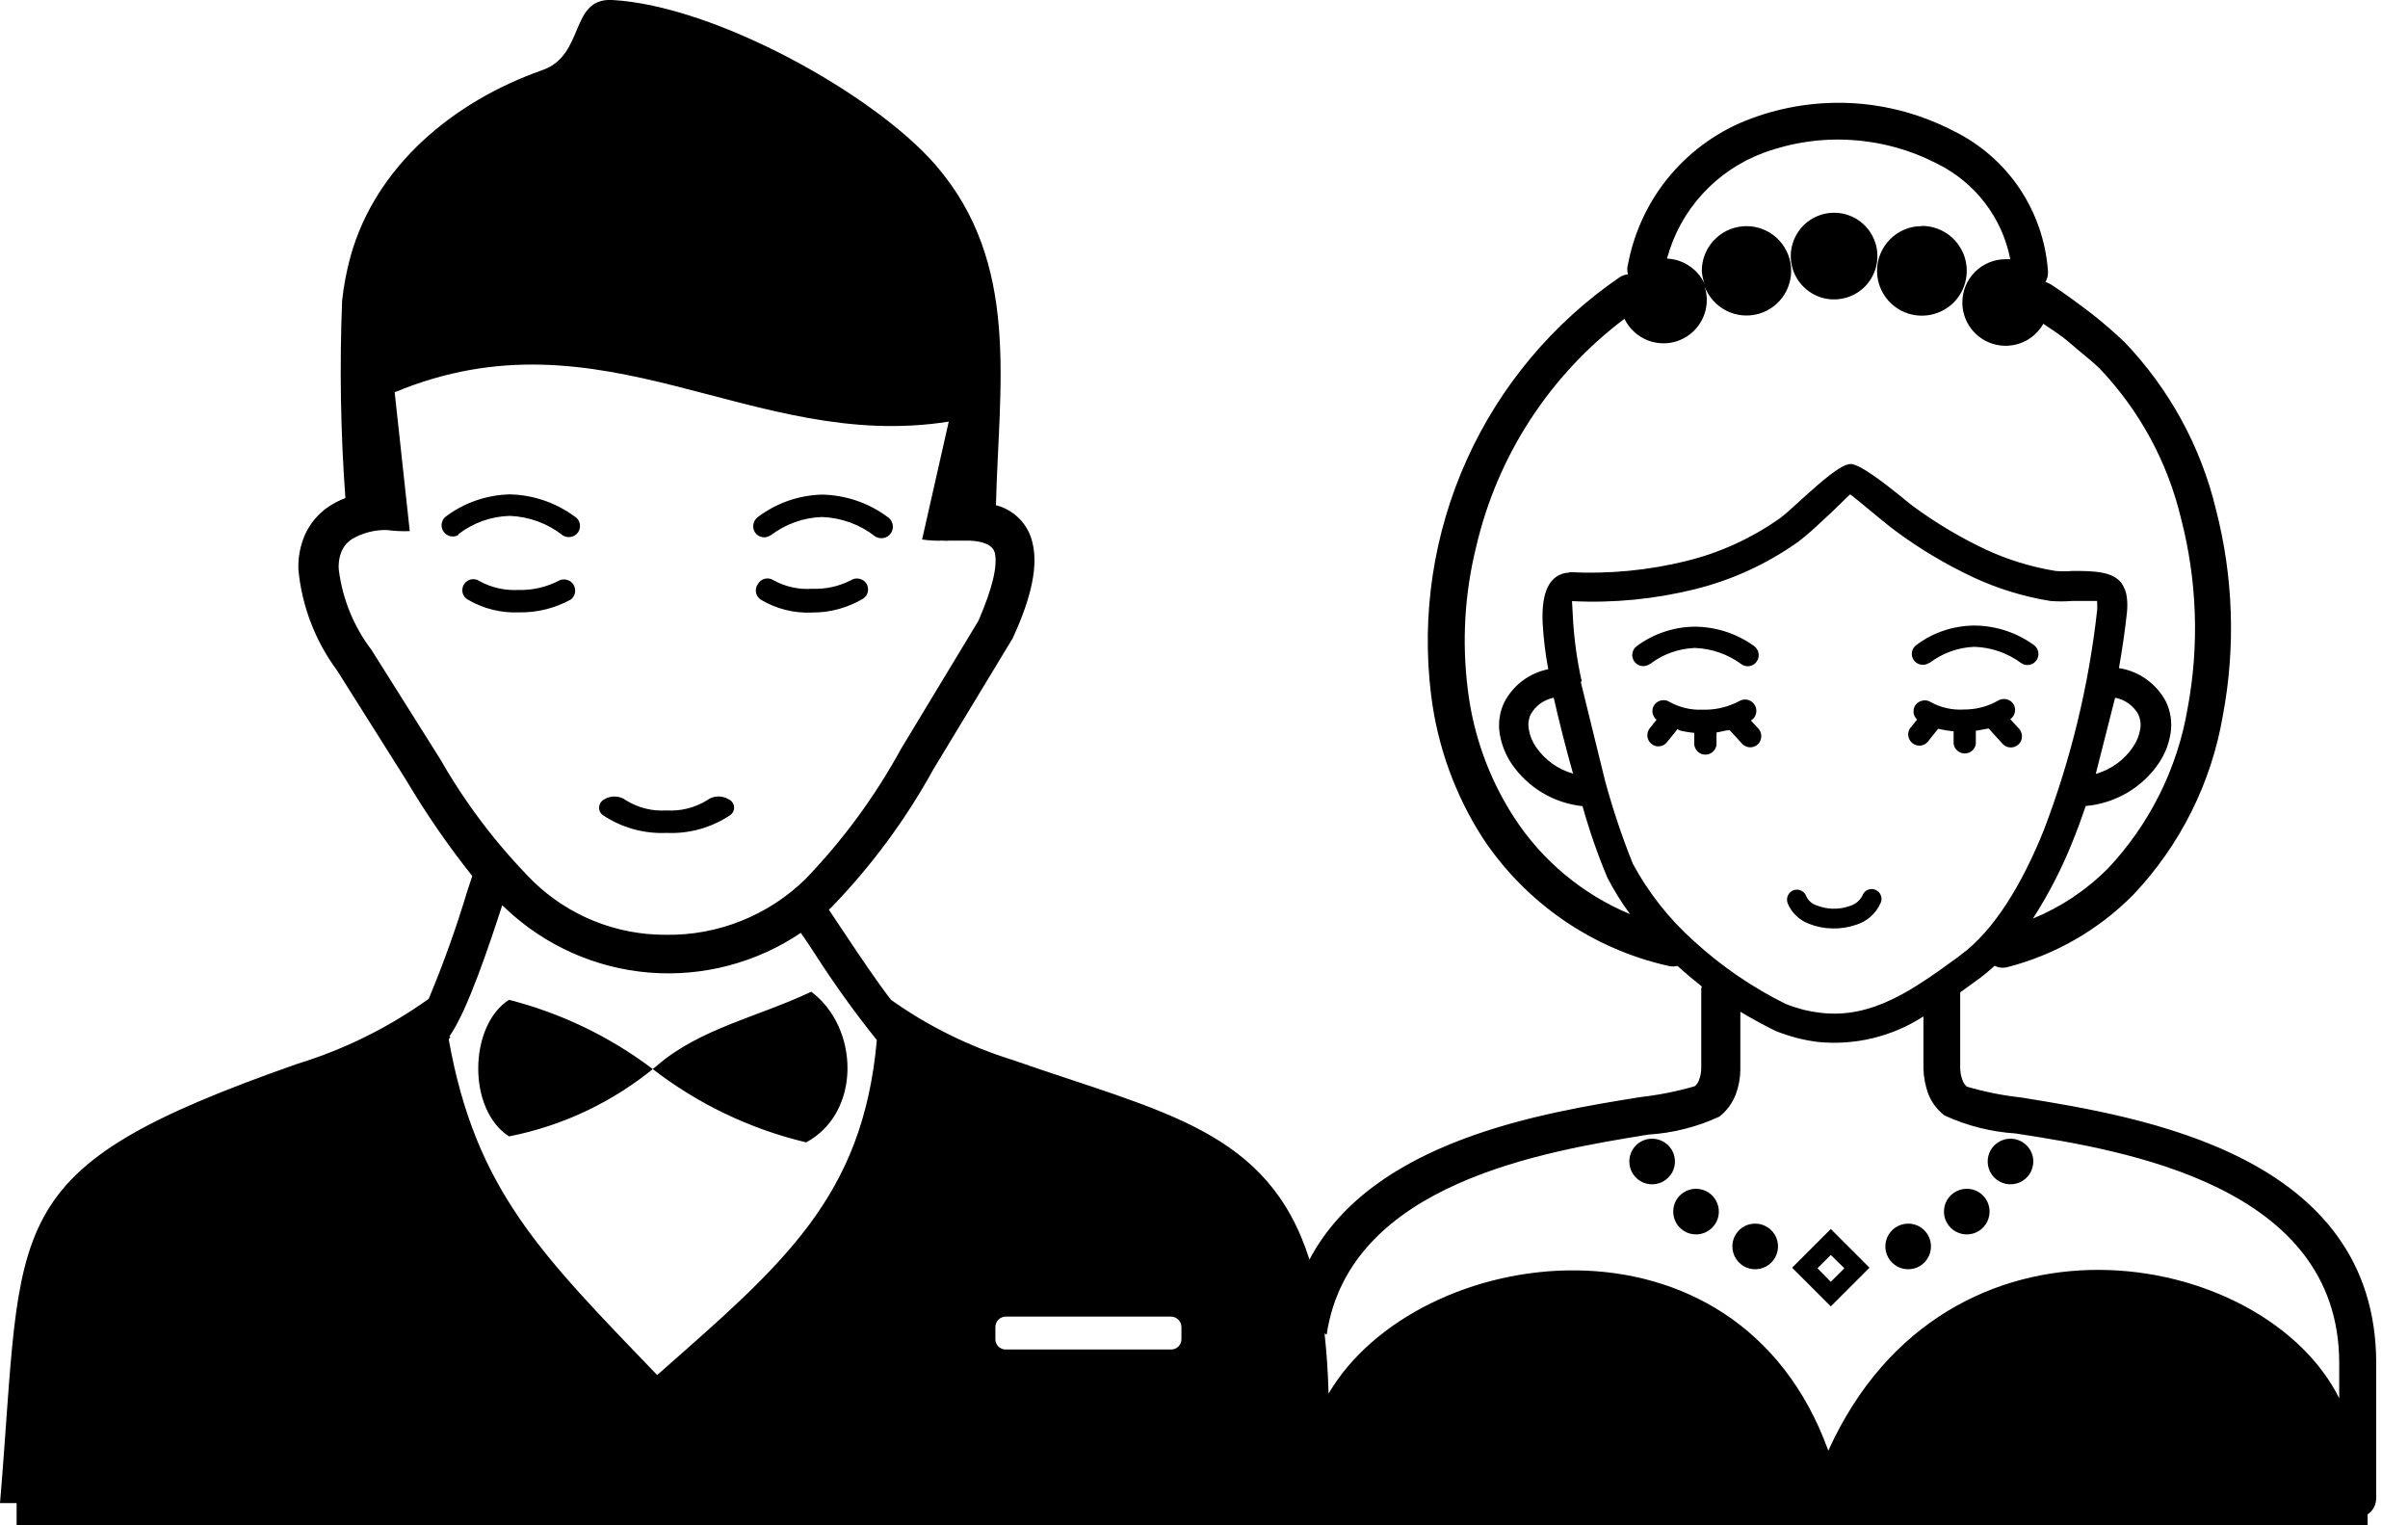<svg width="30" height="19" viewBox="0 0 30 19" fill="none" xmlns="http://www.w3.org/2000/svg">
<g id="Wedding Personas" clip-path="url(#clip0_189_218)">
<path id="Vector" fill-rule="evenodd" clip-rule="evenodd" d="M19.554 7.127C20.045 7.152 20.537 7.105 21.014 6.987C21.433 6.883 21.828 6.702 22.18 6.452C22.231 6.416 22.339 6.317 22.455 6.211C22.677 6.009 22.937 5.78 23.055 5.78C23.173 5.78 23.479 6.021 23.684 6.185C23.749 6.238 23.804 6.284 23.84 6.31C24.122 6.517 24.423 6.696 24.739 6.845C25.015 6.973 25.308 7.063 25.609 7.112C25.679 7.118 25.75 7.118 25.821 7.112C26.062 7.112 26.322 7.112 26.433 7.267C26.469 7.32 26.492 7.383 26.498 7.447C26.505 7.509 26.505 7.571 26.498 7.633C26.476 7.843 26.442 8.074 26.399 8.322C26.523 8.341 26.64 8.389 26.742 8.462C26.843 8.535 26.927 8.63 26.985 8.741C27.043 8.863 27.063 9 27.042 9.134C27.021 9.267 26.971 9.395 26.895 9.507C26.793 9.658 26.657 9.784 26.5 9.876C26.342 9.968 26.166 10.024 25.985 10.04C25.934 10.189 25.881 10.336 25.823 10.478C25.689 10.815 25.523 11.138 25.327 11.442C25.677 11.299 25.995 11.086 26.262 10.818C26.781 10.266 27.127 9.573 27.254 8.825C27.401 8.04 27.373 7.231 27.172 6.457C27.005 5.756 26.655 5.112 26.158 4.59C26.064 4.498 25.917 4.385 25.79 4.274C25.662 4.163 25.549 4.098 25.457 4.033C25.398 4.137 25.307 4.219 25.197 4.265C25.087 4.311 24.964 4.32 24.849 4.289C24.734 4.259 24.632 4.191 24.559 4.096C24.486 4.001 24.447 3.885 24.448 3.766C24.448 3.623 24.505 3.487 24.606 3.386C24.708 3.285 24.845 3.229 24.987 3.229H25.045C24.995 2.973 24.887 2.733 24.728 2.526C24.57 2.32 24.366 2.153 24.132 2.038C23.801 1.867 23.438 1.767 23.067 1.744C22.695 1.72 22.323 1.775 21.973 1.903C21.681 2.011 21.42 2.186 21.21 2.416C21 2.645 20.849 2.921 20.768 3.221C20.874 3.226 20.976 3.261 21.061 3.323C21.147 3.384 21.213 3.47 21.25 3.568C21.222 3.507 21.206 3.441 21.202 3.373C21.202 3.234 21.254 3.1 21.348 2.998C21.442 2.895 21.57 2.832 21.709 2.819C21.847 2.807 21.985 2.846 22.095 2.93C22.206 3.014 22.281 3.137 22.306 3.273C22.331 3.41 22.304 3.551 22.23 3.669C22.157 3.786 22.042 3.872 21.908 3.91C21.774 3.947 21.631 3.933 21.507 3.87C21.384 3.807 21.288 3.701 21.238 3.571C21.28 3.701 21.271 3.842 21.213 3.966C21.155 4.09 21.052 4.187 20.925 4.238C20.798 4.289 20.657 4.289 20.529 4.24C20.402 4.19 20.298 4.094 20.238 3.971C19.311 4.669 18.658 5.671 18.393 6.802C18.247 7.387 18.211 7.995 18.287 8.594C18.356 9.16 18.553 9.703 18.863 10.182C19.212 10.72 19.716 11.14 20.308 11.387C20.201 11.242 20.106 11.089 20.024 10.929C19.903 10.64 19.8 10.344 19.716 10.042C19.538 10.023 19.368 9.966 19.215 9.875C19.062 9.783 18.931 9.659 18.831 9.512C18.756 9.4 18.706 9.272 18.684 9.139C18.663 9.005 18.683 8.868 18.742 8.746C18.797 8.641 18.874 8.55 18.969 8.479C19.064 8.408 19.173 8.359 19.289 8.336C19.253 8.146 19.23 7.954 19.219 7.761C19.205 7.44 19.27 7.214 19.46 7.149C19.486 7.139 19.514 7.134 19.542 7.134L19.554 7.127ZM29.497 18.853V19H0.207V18.723H0C0.301 15.179 -0.077 14.577 3.706 13.251C4.291 13.072 4.843 12.798 5.341 12.442C5.525 12.002 5.686 11.552 5.823 11.095L5.884 10.912C5.582 10.533 5.307 10.134 5.06 9.717L4.199 8.351C3.928 7.985 3.762 7.553 3.718 7.1C3.711 6.947 3.74 6.795 3.802 6.655C3.866 6.515 3.968 6.396 4.096 6.31C4.16 6.267 4.23 6.231 4.303 6.204C4.243 5.386 4.23 4.566 4.262 3.747C4.282 3.559 4.318 3.372 4.368 3.19C4.684 2.065 5.65 1.263 6.753 0.875C7.295 0.689 7.091 -0.029 7.63 0C8.915 0.072 10.893 1.176 11.654 2.053C12.719 3.282 12.444 4.795 12.408 6.293C12.52 6.322 12.621 6.38 12.702 6.463C12.782 6.545 12.838 6.648 12.863 6.761C12.931 7.033 12.863 7.414 12.623 7.936C12.62 7.947 12.615 7.957 12.608 7.965L11.63 9.58C11.285 10.207 10.858 10.786 10.36 11.3L10.326 11.331L10.529 11.635C10.707 11.902 10.912 12.208 11.1 12.454C11.562 12.782 12.074 13.035 12.615 13.203C14.492 13.859 15.8 14.073 16.314 15.69C17.099 14.201 19.236 13.859 20.436 13.666C20.665 13.64 20.892 13.595 21.113 13.531C21.139 13.51 21.158 13.483 21.168 13.451C21.186 13.403 21.195 13.353 21.195 13.302V12.312C21.197 12.304 21.199 12.296 21.202 12.288C21.099 12.206 20.997 12.121 20.899 12.032C20.862 12.041 20.824 12.041 20.788 12.032C19.842 11.821 19.014 11.252 18.477 10.445C18.128 9.905 17.907 9.292 17.829 8.654C17.706 7.656 17.86 6.643 18.274 5.726C18.688 4.809 19.346 4.024 20.176 3.455C20.207 3.434 20.244 3.421 20.282 3.417C20.27 3.376 20.27 3.334 20.282 3.294C20.359 2.883 20.541 2.499 20.811 2.18C21.081 1.862 21.429 1.618 21.821 1.475C22.228 1.324 22.661 1.26 23.094 1.286C23.527 1.313 23.949 1.43 24.334 1.629C24.668 1.792 24.954 2.04 25.161 2.348C25.368 2.657 25.49 3.014 25.515 3.385C25.516 3.43 25.506 3.474 25.483 3.513C25.508 3.52 25.532 3.53 25.553 3.544C25.691 3.633 25.881 3.771 26.062 3.91C26.203 4.021 26.339 4.138 26.469 4.262C27.025 4.843 27.418 5.56 27.606 6.341C27.824 7.182 27.854 8.061 27.693 8.915C27.55 9.752 27.162 10.529 26.577 11.146C26.146 11.582 25.604 11.894 25.009 12.047C24.956 12.061 24.899 12.055 24.85 12.03C24.784 12.091 24.715 12.148 24.643 12.201L24.602 12.23L24.421 12.362C24.422 12.378 24.422 12.393 24.421 12.408V13.307C24.422 13.358 24.432 13.409 24.45 13.456C24.461 13.487 24.48 13.515 24.505 13.536C24.727 13.601 24.953 13.646 25.182 13.671C26.671 13.912 29.604 14.379 29.604 16.983V18.67C29.602 18.709 29.592 18.747 29.573 18.781C29.554 18.815 29.527 18.844 29.495 18.865L29.497 18.853ZM6.341 14.155C5.821 13.82 5.84 12.777 6.341 12.454C6.983 12.618 7.587 12.907 8.117 13.305C8.686 13.748 9.343 14.063 10.044 14.23C10.734 13.856 10.705 12.801 10.107 12.353C9.464 12.661 8.717 12.81 8.18 13.278C7.651 13.72 7.02 14.022 6.344 14.155H6.341ZM4.819 6.602C4.666 6.599 4.516 6.638 4.385 6.715C4.331 6.749 4.287 6.799 4.26 6.857C4.227 6.933 4.214 7.016 4.221 7.098C4.267 7.461 4.407 7.805 4.628 8.095L5.488 9.462C5.805 10.016 6.193 10.526 6.643 10.979C7.084 11.407 7.676 11.646 8.291 11.644C8.613 11.65 8.933 11.591 9.232 11.472C9.532 11.353 9.804 11.176 10.035 10.95C10.502 10.465 10.902 9.92 11.225 9.329L12.189 7.734C12.367 7.324 12.43 7.047 12.394 6.886C12.367 6.79 12.261 6.744 12.08 6.734H11.962H11.827C11.803 6.738 11.777 6.738 11.753 6.734C11.664 6.738 11.575 6.733 11.488 6.72L11.82 5.252C9.358 5.64 7.517 3.807 4.917 4.886L5.105 6.616C5.01 6.619 4.914 6.615 4.819 6.602ZM5.611 12.919L5.59 12.945C5.927 14.832 6.749 15.63 8.187 17.128C9.755 15.748 10.75 14.916 10.924 12.955C10.65 12.614 10.394 12.258 10.158 11.89C10.095 11.794 10.035 11.702 9.977 11.62C9.422 11.994 8.757 12.169 8.09 12.115C7.424 12.061 6.795 11.782 6.308 11.324L6.257 11.276C6.1 11.758 5.823 12.596 5.599 12.909L5.611 12.919ZM16.502 16.61C16.528 16.851 16.545 17.092 16.552 17.359C17.653 15.482 21.633 14.907 22.778 18.07C24.252 14.82 28.204 15.533 29.143 17.417V16.979C29.143 14.767 26.469 14.328 25.113 14.119C24.806 14.099 24.505 14.023 24.226 13.895C24.133 13.824 24.062 13.729 24.021 13.62C23.986 13.521 23.966 13.417 23.963 13.312V12.661C23.573 12.913 23.11 13.025 22.648 12.979C22.562 12.968 22.477 12.952 22.392 12.931C22.302 12.907 22.213 12.878 22.125 12.844C21.978 12.772 21.829 12.69 21.682 12.603V13.326C21.681 13.432 21.661 13.536 21.624 13.634C21.582 13.743 21.512 13.838 21.421 13.909C21.142 14.038 20.842 14.114 20.535 14.133C19.255 14.341 16.81 14.733 16.528 16.625L16.502 16.61ZM5.71 6.664C5.68 6.682 5.645 6.687 5.611 6.68C5.577 6.672 5.547 6.652 5.527 6.624C5.507 6.596 5.498 6.561 5.502 6.527C5.506 6.492 5.523 6.461 5.549 6.438C5.78 6.263 6.059 6.166 6.349 6.158C6.643 6.164 6.929 6.262 7.165 6.438C7.181 6.448 7.194 6.461 7.204 6.476C7.214 6.492 7.221 6.509 7.224 6.527C7.227 6.545 7.227 6.563 7.223 6.581C7.219 6.599 7.212 6.616 7.202 6.631C7.181 6.661 7.149 6.681 7.113 6.688C7.076 6.695 7.039 6.687 7.009 6.667C6.82 6.519 6.59 6.435 6.351 6.426C6.119 6.432 5.894 6.512 5.71 6.655V6.664ZM7.51 10.153C7.494 10.141 7.481 10.125 7.473 10.107C7.465 10.088 7.462 10.068 7.465 10.048C7.467 10.028 7.474 10.009 7.486 9.993C7.498 9.977 7.513 9.964 7.532 9.955C7.573 9.93 7.622 9.919 7.67 9.922C7.719 9.925 7.765 9.942 7.804 9.972C7.954 10.064 8.129 10.107 8.305 10.095C8.481 10.106 8.656 10.062 8.806 9.97C8.845 9.94 8.892 9.923 8.942 9.921C8.991 9.919 9.039 9.932 9.081 9.958C9.099 9.966 9.114 9.979 9.125 9.996C9.137 10.012 9.144 10.031 9.145 10.051C9.147 10.07 9.144 10.09 9.135 10.108C9.127 10.126 9.114 10.142 9.098 10.153C8.864 10.31 8.586 10.388 8.305 10.375C8.023 10.388 7.744 10.31 7.51 10.153ZM9.478 7.469C9.463 7.459 9.45 7.447 9.44 7.432C9.429 7.417 9.422 7.4 9.419 7.382C9.415 7.364 9.415 7.346 9.419 7.328C9.422 7.31 9.429 7.294 9.44 7.279C9.449 7.262 9.461 7.247 9.476 7.235C9.491 7.223 9.509 7.214 9.527 7.209C9.546 7.205 9.565 7.204 9.584 7.207C9.603 7.21 9.621 7.217 9.637 7.228C9.784 7.309 9.952 7.346 10.119 7.334C10.286 7.341 10.452 7.304 10.601 7.228C10.632 7.208 10.67 7.201 10.706 7.209C10.742 7.217 10.774 7.238 10.794 7.269C10.804 7.284 10.81 7.301 10.813 7.319C10.816 7.337 10.816 7.356 10.812 7.373C10.808 7.391 10.8 7.408 10.79 7.423C10.779 7.437 10.766 7.45 10.75 7.459C10.559 7.572 10.341 7.631 10.119 7.63C9.894 7.641 9.671 7.585 9.478 7.469ZM5.828 7.469C5.812 7.46 5.798 7.448 5.787 7.433C5.775 7.418 5.767 7.401 5.763 7.383C5.759 7.365 5.758 7.346 5.762 7.327C5.765 7.309 5.772 7.292 5.782 7.276C5.792 7.261 5.805 7.248 5.82 7.238C5.835 7.227 5.852 7.22 5.869 7.217C5.887 7.213 5.905 7.213 5.923 7.217C5.941 7.22 5.958 7.227 5.973 7.238C6.12 7.319 6.287 7.357 6.455 7.349C6.635 7.354 6.813 7.313 6.973 7.228C7.004 7.215 7.039 7.214 7.071 7.225C7.104 7.236 7.131 7.258 7.148 7.288C7.164 7.318 7.17 7.352 7.163 7.386C7.156 7.419 7.137 7.449 7.11 7.469C6.912 7.577 6.69 7.632 6.464 7.628C6.241 7.637 6.021 7.582 5.828 7.469ZM9.601 6.667C9.587 6.677 9.57 6.685 9.552 6.689C9.535 6.694 9.516 6.694 9.498 6.691C9.48 6.688 9.463 6.682 9.448 6.672C9.432 6.663 9.419 6.65 9.408 6.635C9.388 6.605 9.379 6.567 9.386 6.531C9.392 6.495 9.412 6.462 9.442 6.44C9.673 6.266 9.953 6.168 10.242 6.161C10.537 6.167 10.822 6.264 11.059 6.44C11.091 6.461 11.113 6.494 11.121 6.531C11.129 6.568 11.122 6.607 11.101 6.639C11.08 6.671 11.048 6.693 11.01 6.701C10.973 6.709 10.934 6.702 10.902 6.681C10.713 6.533 10.482 6.449 10.242 6.44C10.01 6.447 9.786 6.528 9.601 6.669V6.667ZM12.528 16.4H14.591C14.625 16.401 14.658 16.415 14.681 16.439C14.705 16.464 14.719 16.497 14.719 16.531V16.682C14.719 16.699 14.715 16.716 14.709 16.731C14.703 16.747 14.693 16.761 14.681 16.773C14.669 16.785 14.655 16.794 14.64 16.8C14.624 16.807 14.608 16.81 14.591 16.81H12.528C12.512 16.81 12.495 16.807 12.48 16.8C12.464 16.794 12.45 16.785 12.438 16.773C12.426 16.761 12.417 16.747 12.411 16.731C12.404 16.716 12.401 16.699 12.401 16.682V16.531C12.401 16.497 12.414 16.464 12.438 16.439C12.462 16.415 12.494 16.401 12.528 16.4ZM20.554 8.271C20.524 8.293 20.487 8.301 20.451 8.296C20.415 8.29 20.383 8.27 20.361 8.24C20.34 8.21 20.331 8.173 20.337 8.137C20.343 8.101 20.363 8.069 20.393 8.047C20.602 7.893 20.855 7.808 21.115 7.806C21.38 7.808 21.638 7.892 21.853 8.047C21.882 8.069 21.903 8.101 21.909 8.137C21.915 8.173 21.907 8.21 21.886 8.24C21.876 8.255 21.863 8.268 21.848 8.277C21.833 8.287 21.816 8.294 21.798 8.297C21.781 8.3 21.762 8.3 21.745 8.296C21.727 8.292 21.711 8.284 21.696 8.274C21.527 8.149 21.325 8.079 21.115 8.071C20.912 8.079 20.715 8.149 20.554 8.274V8.271ZM22.809 15.309L23.291 15.791L22.809 16.273L22.327 15.791L22.809 15.309ZM22.809 15.632L22.978 15.798L22.809 15.967L22.643 15.798L22.809 15.632ZM23.773 15.242C23.717 15.242 23.662 15.258 23.615 15.29C23.568 15.321 23.532 15.365 23.51 15.417C23.489 15.469 23.483 15.526 23.494 15.581C23.505 15.636 23.532 15.687 23.572 15.727C23.612 15.767 23.662 15.794 23.717 15.805C23.773 15.816 23.83 15.81 23.882 15.789C23.934 15.767 23.978 15.731 24.009 15.684C24.041 15.637 24.057 15.582 24.057 15.526C24.057 15.45 24.027 15.378 23.974 15.325C23.921 15.271 23.848 15.242 23.773 15.242ZM21.867 15.242C21.923 15.242 21.978 15.258 22.025 15.29C22.072 15.321 22.108 15.365 22.13 15.417C22.151 15.469 22.157 15.526 22.146 15.581C22.135 15.636 22.108 15.687 22.068 15.727C22.028 15.767 21.978 15.794 21.923 15.805C21.867 15.816 21.81 15.81 21.758 15.789C21.706 15.767 21.662 15.731 21.631 15.684C21.599 15.637 21.583 15.582 21.583 15.526C21.583 15.489 21.59 15.452 21.604 15.417C21.619 15.383 21.64 15.351 21.666 15.325C21.692 15.298 21.724 15.277 21.758 15.263C21.793 15.249 21.83 15.242 21.867 15.242ZM24.503 14.808C24.447 14.808 24.392 14.825 24.345 14.856C24.298 14.887 24.262 14.931 24.24 14.983C24.219 15.035 24.213 15.092 24.224 15.148C24.235 15.203 24.262 15.253 24.302 15.293C24.342 15.333 24.392 15.36 24.448 15.371C24.503 15.382 24.56 15.376 24.612 15.355C24.664 15.333 24.708 15.297 24.739 15.25C24.77 15.203 24.787 15.148 24.787 15.092C24.787 15.017 24.757 14.944 24.704 14.891C24.651 14.838 24.578 14.808 24.503 14.808ZM21.13 14.808C21.186 14.808 21.241 14.825 21.288 14.856C21.335 14.887 21.371 14.931 21.392 14.983C21.414 15.035 21.42 15.092 21.409 15.148C21.398 15.203 21.371 15.253 21.331 15.293C21.291 15.333 21.241 15.36 21.185 15.371C21.13 15.382 21.073 15.376 21.021 15.355C20.969 15.333 20.925 15.297 20.893 15.25C20.862 15.203 20.846 15.148 20.846 15.092C20.846 15.017 20.875 14.944 20.929 14.891C20.982 14.838 21.054 14.808 21.13 14.808ZM25.047 14.184C24.991 14.184 24.936 14.2 24.89 14.232C24.843 14.263 24.806 14.307 24.785 14.359C24.763 14.411 24.758 14.469 24.769 14.524C24.78 14.579 24.807 14.629 24.846 14.669C24.886 14.709 24.937 14.736 24.992 14.747C25.047 14.758 25.104 14.752 25.156 14.731C25.208 14.709 25.253 14.673 25.284 14.626C25.315 14.579 25.332 14.524 25.332 14.468C25.332 14.393 25.302 14.32 25.248 14.267C25.195 14.214 25.123 14.184 25.047 14.184ZM20.583 14.184C20.639 14.184 20.694 14.2 20.741 14.232C20.788 14.263 20.824 14.307 20.846 14.359C20.867 14.411 20.873 14.469 20.862 14.524C20.851 14.579 20.824 14.629 20.784 14.669C20.744 14.709 20.694 14.736 20.638 14.747C20.583 14.758 20.526 14.752 20.474 14.731C20.422 14.709 20.378 14.673 20.346 14.626C20.315 14.579 20.299 14.524 20.299 14.468C20.299 14.393 20.329 14.32 20.382 14.267C20.435 14.214 20.508 14.184 20.583 14.184ZM22.27 11.247C22.259 11.216 22.262 11.181 22.276 11.152C22.29 11.122 22.316 11.099 22.347 11.088C22.377 11.078 22.411 11.08 22.44 11.094C22.469 11.108 22.492 11.132 22.503 11.163C22.515 11.19 22.533 11.215 22.556 11.235C22.578 11.255 22.605 11.269 22.633 11.278C22.696 11.303 22.763 11.317 22.831 11.319C22.901 11.321 22.971 11.311 23.038 11.288C23.073 11.278 23.105 11.262 23.134 11.24C23.162 11.217 23.185 11.19 23.202 11.158C23.207 11.142 23.216 11.127 23.227 11.115C23.238 11.102 23.252 11.092 23.267 11.085C23.283 11.078 23.299 11.075 23.316 11.074C23.333 11.074 23.35 11.077 23.365 11.084C23.381 11.09 23.395 11.1 23.407 11.112C23.418 11.124 23.427 11.138 23.433 11.154C23.439 11.17 23.442 11.187 23.441 11.203C23.44 11.22 23.436 11.237 23.428 11.252C23.399 11.316 23.356 11.373 23.303 11.42C23.25 11.466 23.188 11.501 23.12 11.521C23.025 11.553 22.926 11.568 22.826 11.565C22.727 11.563 22.629 11.544 22.537 11.507C22.477 11.485 22.422 11.45 22.376 11.405C22.33 11.361 22.293 11.306 22.27 11.247ZM24.146 9.078L24.011 9.247C23.987 9.271 23.955 9.286 23.92 9.288C23.886 9.289 23.852 9.279 23.826 9.257C23.799 9.236 23.781 9.205 23.775 9.171C23.769 9.137 23.776 9.103 23.795 9.074L23.884 8.963C23.86 8.94 23.844 8.91 23.84 8.878C23.837 8.845 23.844 8.812 23.862 8.785C23.883 8.755 23.915 8.734 23.951 8.727C23.987 8.719 24.024 8.726 24.055 8.746C24.181 8.815 24.323 8.847 24.467 8.838C24.616 8.839 24.764 8.801 24.893 8.727C24.924 8.708 24.962 8.702 24.997 8.71C25.033 8.718 25.064 8.739 25.084 8.77C25.103 8.8 25.11 8.837 25.102 8.872C25.095 8.907 25.075 8.938 25.045 8.958L25.144 9.066C25.159 9.079 25.17 9.095 25.178 9.113C25.186 9.131 25.191 9.15 25.191 9.17C25.191 9.189 25.187 9.209 25.18 9.227C25.172 9.245 25.16 9.261 25.146 9.274C25.131 9.287 25.114 9.297 25.096 9.304C25.077 9.31 25.058 9.312 25.038 9.31C25.018 9.308 25 9.302 24.983 9.293C24.965 9.283 24.951 9.27 24.939 9.254L24.775 9.074L24.616 9.103V9.264C24.612 9.298 24.595 9.328 24.57 9.351C24.544 9.373 24.512 9.385 24.478 9.385C24.444 9.385 24.411 9.373 24.386 9.351C24.36 9.328 24.343 9.298 24.339 9.264V9.11C24.274 9.103 24.21 9.093 24.146 9.078ZM20.903 9.078L20.768 9.245C20.757 9.259 20.744 9.271 20.728 9.28C20.712 9.289 20.695 9.294 20.677 9.296C20.659 9.298 20.64 9.297 20.623 9.292C20.606 9.287 20.59 9.278 20.576 9.266C20.561 9.255 20.549 9.241 20.54 9.225C20.532 9.209 20.526 9.192 20.524 9.173C20.522 9.155 20.523 9.137 20.529 9.119C20.534 9.102 20.542 9.085 20.554 9.071L20.638 8.965C20.611 8.944 20.594 8.913 20.588 8.879C20.583 8.845 20.59 8.811 20.609 8.782C20.63 8.752 20.662 8.731 20.698 8.724C20.734 8.717 20.771 8.724 20.802 8.744C20.925 8.812 21.064 8.846 21.204 8.84H21.265C21.405 8.836 21.543 8.8 21.667 8.734C21.683 8.724 21.701 8.718 21.719 8.715C21.737 8.712 21.756 8.713 21.774 8.717C21.792 8.722 21.809 8.729 21.824 8.74C21.839 8.751 21.851 8.765 21.861 8.781C21.871 8.797 21.877 8.814 21.88 8.833C21.883 8.851 21.882 8.87 21.878 8.888C21.873 8.906 21.866 8.923 21.855 8.938C21.844 8.953 21.83 8.965 21.814 8.975L21.903 9.071C21.929 9.098 21.943 9.133 21.943 9.17C21.943 9.207 21.929 9.242 21.903 9.269C21.877 9.294 21.842 9.309 21.806 9.309C21.769 9.309 21.734 9.294 21.708 9.269L21.549 9.095C21.496 9.095 21.441 9.117 21.385 9.124V9.278C21.381 9.312 21.364 9.343 21.339 9.365C21.313 9.388 21.281 9.4 21.247 9.4C21.213 9.4 21.18 9.388 21.155 9.365C21.129 9.343 21.113 9.312 21.108 9.278V9.129C21.042 9.123 20.977 9.112 20.913 9.095L20.903 9.078ZM24.035 8.257C24.005 8.278 23.968 8.286 23.932 8.279C23.896 8.273 23.864 8.253 23.843 8.223C23.822 8.193 23.814 8.157 23.82 8.121C23.827 8.085 23.847 8.054 23.877 8.033C24.085 7.877 24.339 7.793 24.599 7.792C24.864 7.794 25.122 7.878 25.337 8.033C25.351 8.043 25.364 8.056 25.374 8.071C25.384 8.087 25.39 8.104 25.394 8.121C25.397 8.139 25.397 8.157 25.393 8.175C25.389 8.193 25.382 8.21 25.372 8.224C25.361 8.239 25.348 8.252 25.333 8.262C25.318 8.272 25.301 8.278 25.283 8.282C25.265 8.285 25.247 8.284 25.229 8.281C25.212 8.277 25.195 8.27 25.18 8.259C25.011 8.134 24.809 8.064 24.599 8.057C24.396 8.064 24.199 8.135 24.038 8.259L24.035 8.257ZM19.598 9.637C19.511 9.329 19.427 9.001 19.357 8.691C19.297 8.703 19.24 8.728 19.191 8.763C19.141 8.799 19.1 8.845 19.07 8.898C19.043 8.955 19.035 9.019 19.046 9.081C19.058 9.161 19.089 9.236 19.135 9.303C19.245 9.465 19.409 9.583 19.598 9.637ZM19.694 8.495L19.997 9.727C20.092 10.077 20.207 10.421 20.342 10.758C20.538 11.121 20.795 11.447 21.103 11.722C21.446 12.036 21.833 12.301 22.25 12.507C22.325 12.536 22.397 12.558 22.465 12.577C22.534 12.594 22.604 12.607 22.674 12.615C23.33 12.697 23.852 12.314 24.38 11.931L24.421 11.9C24.85 11.587 25.194 11.006 25.462 10.343C25.799 9.461 26.023 8.54 26.127 7.602C26.13 7.57 26.13 7.537 26.127 7.505C26.127 7.491 26.127 7.488 26.127 7.486H25.814C25.725 7.493 25.635 7.493 25.546 7.486C25.213 7.433 24.888 7.333 24.582 7.19C24.243 7.031 23.92 6.839 23.619 6.616C23.585 6.592 23.52 6.541 23.445 6.479C23.284 6.346 23.057 6.158 23.05 6.158C23.043 6.158 22.872 6.337 22.698 6.493C22.605 6.582 22.508 6.667 22.407 6.746C22.018 7.023 21.581 7.224 21.118 7.339C20.617 7.463 20.101 7.514 19.585 7.488L19.598 7.729C19.614 7.985 19.65 8.238 19.706 8.488L19.694 8.495ZM26.351 8.691L26.11 9.64C26.3 9.586 26.465 9.467 26.575 9.303C26.621 9.236 26.651 9.161 26.664 9.081C26.675 9.019 26.666 8.955 26.64 8.898C26.61 8.844 26.568 8.798 26.518 8.762C26.468 8.726 26.411 8.702 26.351 8.691ZM23.942 2.814C24.052 2.814 24.16 2.846 24.253 2.907C24.345 2.968 24.417 3.056 24.46 3.158C24.502 3.26 24.514 3.372 24.492 3.481C24.471 3.589 24.418 3.689 24.34 3.768C24.262 3.846 24.162 3.899 24.054 3.921C23.945 3.943 23.833 3.932 23.731 3.89C23.628 3.848 23.541 3.776 23.479 3.684C23.418 3.592 23.385 3.484 23.385 3.373C23.385 3.3 23.399 3.227 23.428 3.16C23.456 3.092 23.497 3.03 23.549 2.979C23.601 2.927 23.662 2.886 23.73 2.858C23.798 2.83 23.871 2.816 23.944 2.817L23.942 2.814ZM22.85 2.65C22.957 2.65 23.061 2.682 23.15 2.741C23.239 2.801 23.308 2.885 23.349 2.984C23.39 3.082 23.4 3.191 23.379 3.295C23.359 3.4 23.307 3.496 23.232 3.572C23.156 3.647 23.06 3.699 22.955 3.719C22.851 3.74 22.742 3.73 22.644 3.689C22.545 3.648 22.461 3.579 22.401 3.49C22.342 3.401 22.31 3.297 22.31 3.19C22.31 3.047 22.367 2.91 22.468 2.808C22.57 2.707 22.707 2.65 22.85 2.65Z" fill="black"/>
</g>
<defs>
<clipPath id="clip0_189_218">
<rect width="29.606" height="19" fill="white"/>
</clipPath>
</defs>
</svg>
